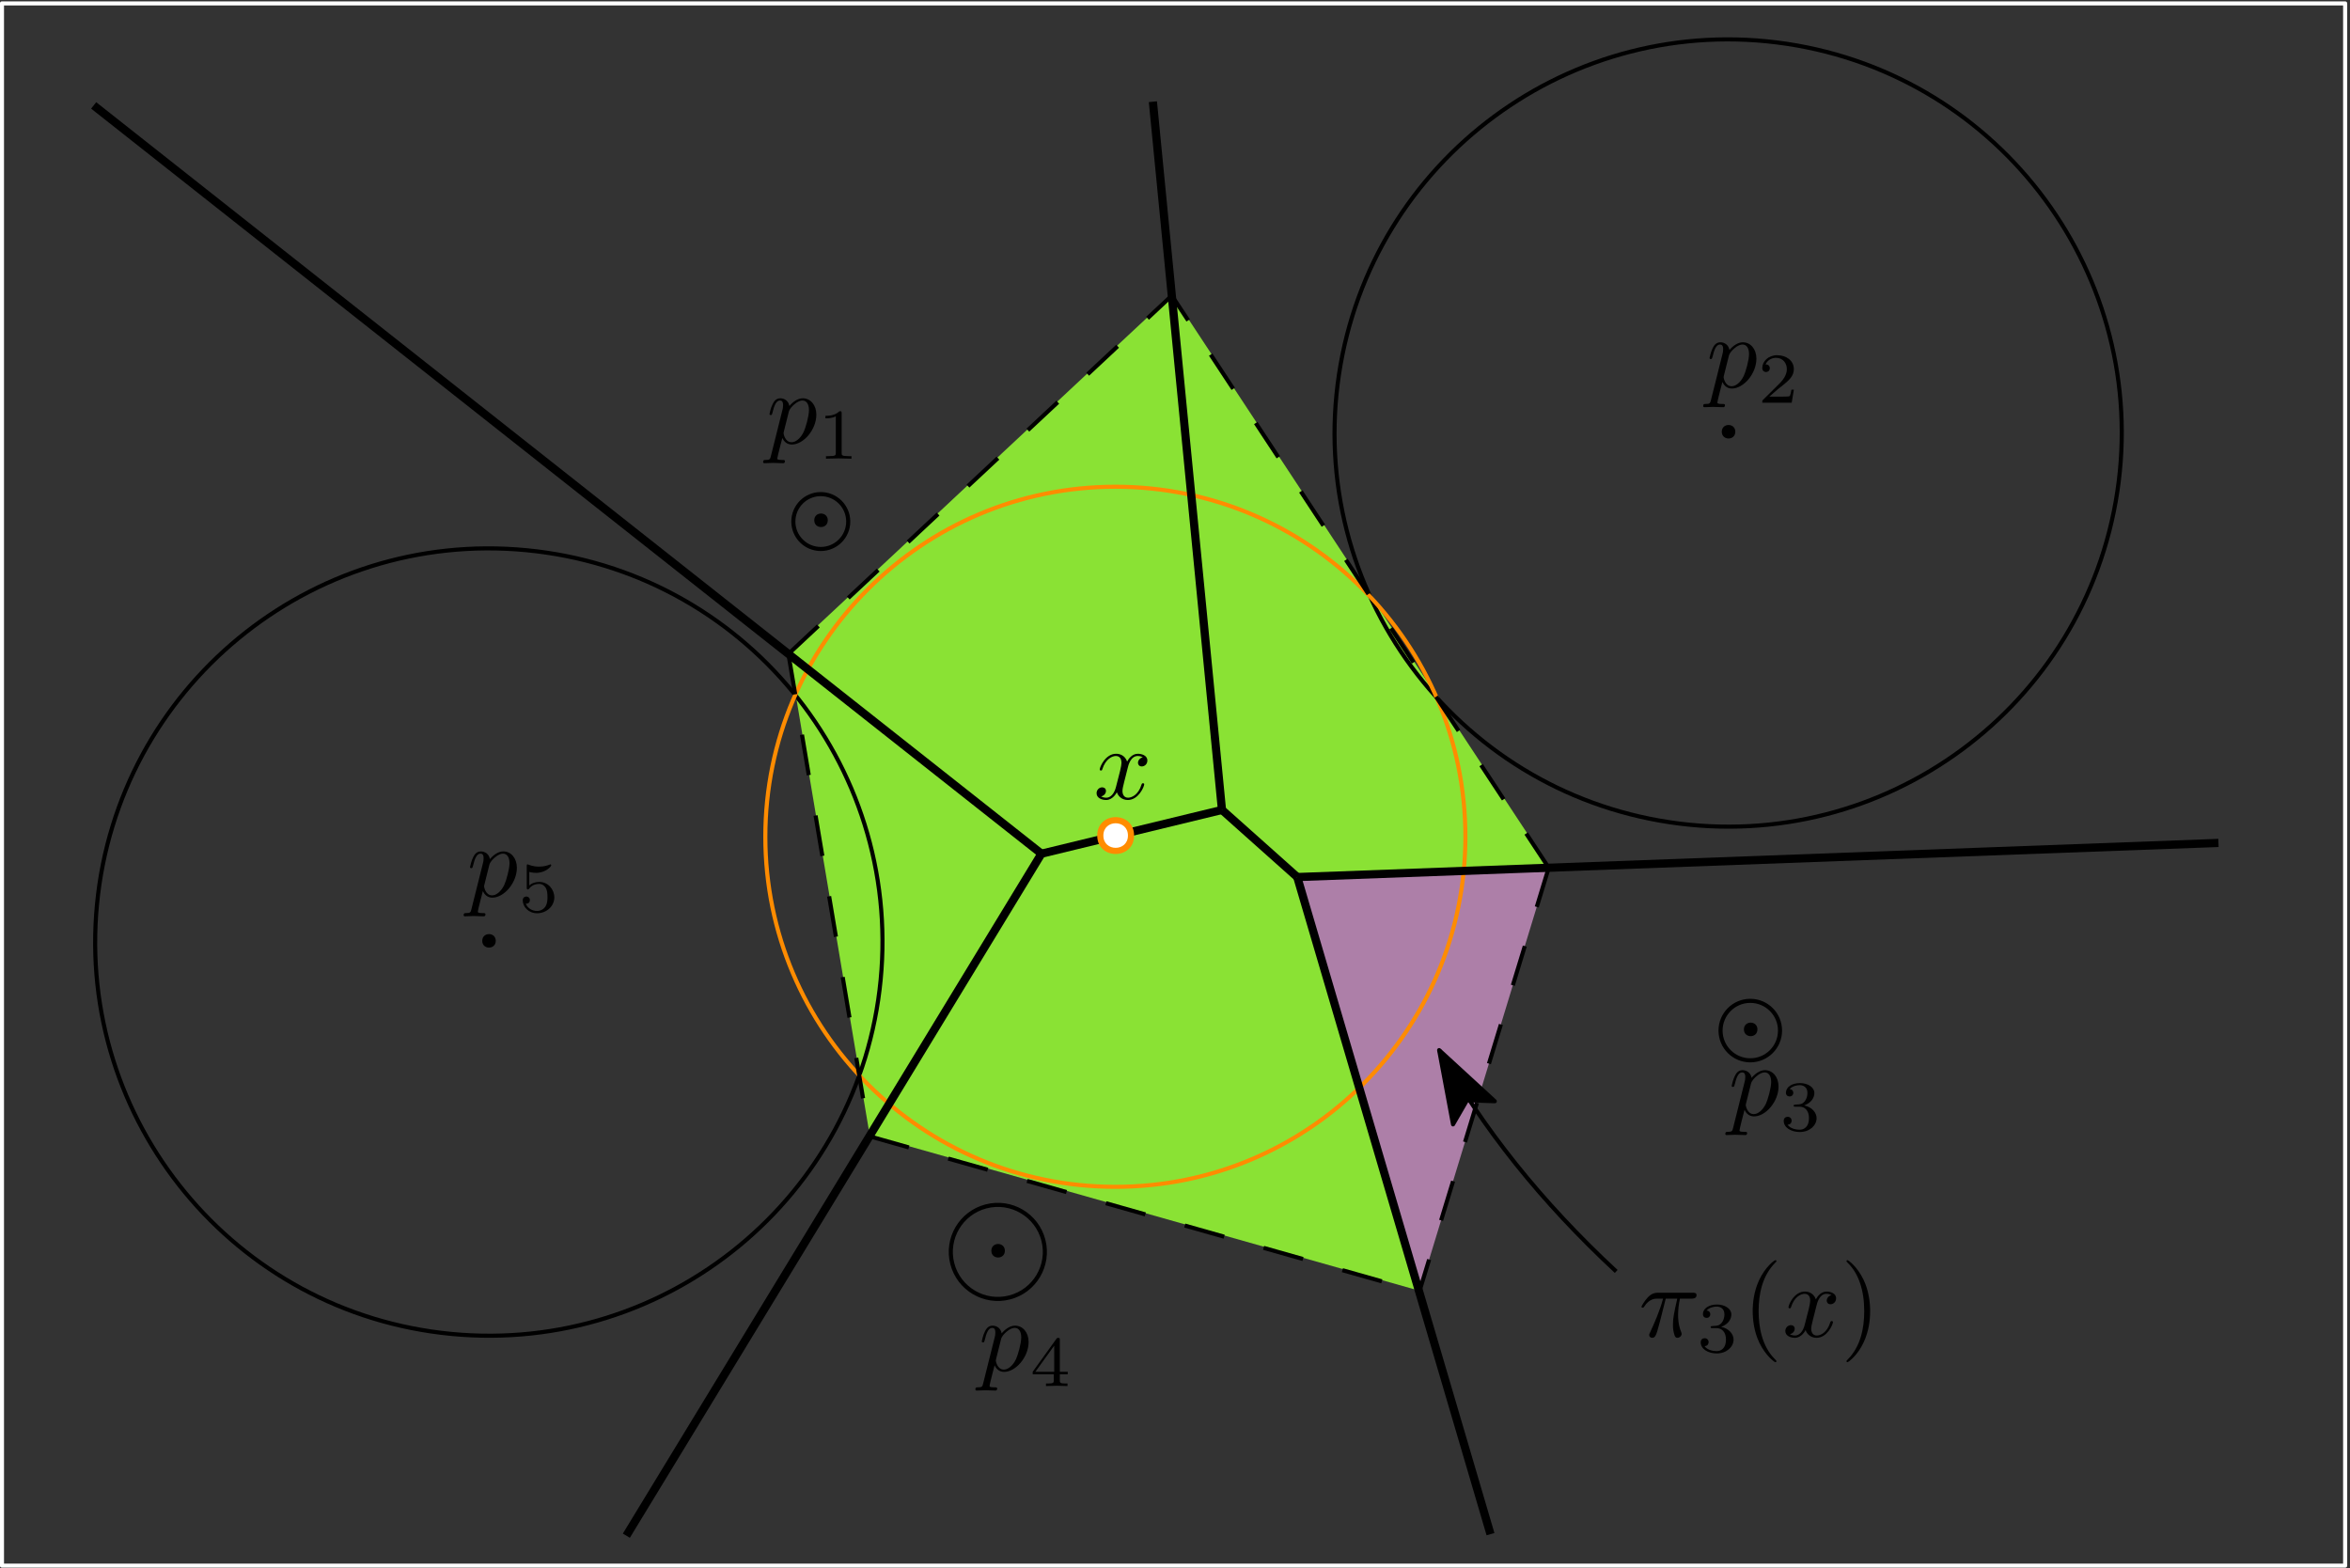 <?xml version="1.0" encoding="UTF-8"?>
<svg xmlns="http://www.w3.org/2000/svg" xmlns:xlink="http://www.w3.org/1999/xlink" width="478pt" height="319pt" viewBox="0 0 478 319" version="1.1">
<rect x="0" y="0" width="478" height="319" fill="#333333" stroke="none"/>
<defs>
<g>
<symbol overflow="visible" id="glyph0-0">
<path style="stroke:none;" d=""/>
</symbol>
<symbol overflow="visible" id="glyph0-1">
<path style="stroke:none;" d="M 0.938 2.531 C 0.766 3.234 0.719 3.375 -0.188 3.375 C -0.438 3.375 -0.656 3.375 -0.656 3.781 C -0.656 3.938 -0.562 4.031 -0.391 4.031 C 0.172 4.031 0.766 3.969 1.344 3.969 C 2.031 3.969 2.734 4.031 3.406 4.031 C 3.5 4.031 3.781 4.031 3.781 3.609 C 3.781 3.375 3.562 3.375 3.281 3.375 C 2.234 3.375 2.234 3.234 2.234 3.047 C 2.234 2.797 3.109 -0.578 3.25 -1.094 C 3.531 -0.5 4.109 0.234 5.172 0.234 C 7.578 0.234 10.172 -2.797 10.172 -5.844 C 10.172 -7.797 8.984 -9.172 7.406 -9.172 C 6.375 -9.172 5.375 -8.422 4.688 -7.609 C 4.484 -8.734 3.594 -9.172 2.828 -9.172 C 1.875 -9.172 1.469 -8.359 1.281 -7.984 C 0.906 -7.281 0.641 -6.031 0.641 -5.969 C 0.641 -5.766 0.844 -5.766 0.891 -5.766 C 1.094 -5.766 1.125 -5.797 1.25 -6.25 C 1.594 -7.719 2.016 -8.719 2.766 -8.719 C 3.109 -8.719 3.406 -8.547 3.406 -7.766 C 3.406 -7.281 3.344 -7.062 3.25 -6.703 Z M 4.578 -6.469 C 4.734 -7.031 5.297 -7.609 5.672 -7.922 C 6.391 -8.562 7 -8.719 7.344 -8.719 C 8.172 -8.719 8.672 -7.984 8.672 -6.766 C 8.672 -5.547 7.984 -3.156 7.609 -2.359 C 6.906 -0.906 5.906 -0.234 5.141 -0.234 C 3.781 -0.234 3.5 -1.953 3.5 -2.078 C 3.5 -2.109 3.5 -2.156 3.562 -2.406 Z M 4.578 -6.469 "/>
</symbol>
<symbol overflow="visible" id="glyph1-0">
<path style="stroke:none;" d=""/>
</symbol>
<symbol overflow="visible" id="glyph1-1">
<path style="stroke:none;" d="M 4.875 -9.234 C 4.875 -9.641 4.844 -9.656 4.438 -9.656 C 3.5 -8.734 2.172 -8.719 1.578 -8.719 L 1.578 -8.203 C 1.938 -8.203 2.891 -8.203 3.688 -8.609 L 3.688 -1.188 C 3.688 -0.719 3.688 -0.516 2.234 -0.516 L 1.688 -0.516 L 1.688 0 C 1.953 -0.016 3.734 -0.062 4.266 -0.062 C 4.719 -0.062 6.547 -0.016 6.875 0 L 6.875 -0.516 L 6.328 -0.516 C 4.875 -0.516 4.875 -0.719 4.875 -1.188 Z M 4.875 -9.234 "/>
</symbol>
<symbol overflow="visible" id="glyph1-2">
<path style="stroke:none;" d="M 3.969 -4.859 C 5.094 -4.859 5.922 -4.062 5.922 -2.516 C 5.922 -0.719 4.875 -0.172 4.031 -0.172 C 3.438 -0.172 2.172 -0.328 1.562 -1.188 C 2.234 -1.219 2.391 -1.703 2.391 -2 C 2.391 -2.469 2.047 -2.797 1.594 -2.797 C 1.188 -2.797 0.781 -2.562 0.781 -1.969 C 0.781 -0.594 2.297 0.297 4.047 0.297 C 6.078 0.297 7.469 -1.062 7.469 -2.516 C 7.469 -3.641 6.531 -4.781 4.938 -5.109 C 6.469 -5.672 7.016 -6.75 7.016 -7.641 C 7.016 -8.797 5.703 -9.656 4.078 -9.656 C 2.469 -9.656 1.234 -8.859 1.234 -7.703 C 1.234 -7.203 1.562 -6.938 1.984 -6.938 C 2.438 -6.938 2.734 -7.266 2.734 -7.672 C 2.734 -8.094 2.438 -8.406 1.984 -8.422 C 2.5 -9.062 3.5 -9.234 4.047 -9.234 C 4.688 -9.234 5.609 -8.906 5.609 -7.641 C 5.609 -7.031 5.406 -6.359 5.031 -5.922 C 4.547 -5.359 4.141 -5.328 3.422 -5.297 C 3.047 -5.266 3.016 -5.266 2.953 -5.25 C 2.922 -5.25 2.797 -5.219 2.797 -5.062 C 2.797 -4.859 2.938 -4.859 3.188 -4.859 Z M 3.969 -4.859 "/>
</symbol>
<symbol overflow="visible" id="glyph1-3">
<path style="stroke:none;" d="M 7.344 -2.641 L 6.844 -2.641 C 6.797 -2.328 6.656 -1.469 6.469 -1.328 C 6.344 -1.234 5.234 -1.234 5.031 -1.234 L 2.359 -1.234 C 3.875 -2.594 4.391 -3 5.266 -3.672 C 6.328 -4.531 7.344 -5.438 7.344 -6.812 C 7.344 -8.578 5.797 -9.656 3.938 -9.656 C 2.141 -9.656 0.922 -8.391 0.922 -7.047 C 0.922 -6.312 1.547 -6.234 1.688 -6.234 C 2.031 -6.234 2.453 -6.484 2.453 -7 C 2.453 -7.266 2.359 -7.781 1.594 -7.781 C 2.047 -8.812 3.031 -9.125 3.719 -9.125 C 5.172 -9.125 5.922 -7.984 5.922 -6.812 C 5.922 -5.547 5.031 -4.547 4.562 -4.031 L 1.062 -0.562 C 0.922 -0.438 0.922 -0.406 0.922 0 L 6.906 0 Z M 7.344 -2.641 "/>
</symbol>
<symbol overflow="visible" id="glyph1-4">
<path style="stroke:none;" d="M 2.25 -8.109 C 3 -7.922 3.422 -7.922 3.656 -7.922 C 5.578 -7.922 6.719 -9.234 6.719 -9.438 C 6.719 -9.609 6.609 -9.656 6.531 -9.656 C 6.516 -9.656 6.484 -9.656 6.422 -9.609 C 6.078 -9.469 5.297 -9.188 4.234 -9.188 C 3.828 -9.188 3.047 -9.219 2.109 -9.578 C 1.969 -9.656 1.938 -9.656 1.922 -9.656 C 1.734 -9.656 1.734 -9.484 1.734 -9.25 L 1.734 -4.969 C 1.734 -4.719 1.734 -4.547 1.969 -4.547 C 2.094 -4.547 2.109 -4.578 2.25 -4.75 C 2.875 -5.547 3.766 -5.672 4.266 -5.672 C 5.141 -5.672 5.531 -4.969 5.609 -4.859 C 5.875 -4.375 5.953 -3.828 5.953 -2.984 C 5.953 -2.547 5.953 -1.688 5.516 -1.047 C 5.156 -0.516 4.531 -0.172 3.828 -0.172 C 2.875 -0.172 1.906 -0.703 1.547 -1.656 C 2.094 -1.609 2.375 -1.969 2.375 -2.375 C 2.375 -3 1.828 -3.109 1.641 -3.109 C 1.609 -3.109 0.922 -3.109 0.922 -2.328 C 0.922 -1.016 2.109 0.297 3.844 0.297 C 5.703 0.297 7.344 -1.094 7.344 -2.922 C 7.344 -4.562 6.094 -6.078 4.281 -6.078 C 3.641 -6.078 2.891 -5.922 2.25 -5.359 Z M 2.25 -8.109 "/>
</symbol>
<symbol overflow="visible" id="glyph1-5">
<path style="stroke:none;" d="M 7.688 -2.391 L 7.688 -2.906 L 6.078 -2.906 L 6.078 -9.391 C 6.078 -9.688 6.078 -9.797 5.75 -9.797 C 5.578 -9.797 5.516 -9.797 5.375 -9.594 L 0.562 -2.906 L 0.562 -2.391 L 4.844 -2.391 L 4.844 -1.188 C 4.844 -0.703 4.844 -0.516 3.656 -0.516 L 3.266 -0.516 L 3.266 0 C 4 -0.031 4.922 -0.062 5.453 -0.062 C 5.984 -0.062 6.922 -0.031 7.641 0 L 7.641 -0.516 L 7.25 -0.516 C 6.078 -0.516 6.078 -0.703 6.078 -1.188 L 6.078 -2.391 Z M 4.938 -8.219 L 4.938 -2.906 L 1.109 -2.906 Z M 4.938 -8.219 "/>
</symbol>
<symbol overflow="visible" id="glyph2-0">
<path style="stroke:none;" d=""/>
</symbol>
<symbol overflow="visible" id="glyph2-1">
<path style="stroke:none;" d="M 6.938 -6.266 C 7.062 -6.812 7.531 -8.719 8.984 -8.719 C 9.094 -8.719 9.594 -8.719 10.016 -8.438 C 9.438 -8.344 9.031 -7.828 9.031 -7.328 C 9.031 -7 9.25 -6.594 9.812 -6.594 C 10.266 -6.594 10.938 -6.969 10.938 -7.797 C 10.938 -8.875 9.719 -9.172 9 -9.172 C 7.797 -9.172 7.078 -8.078 6.828 -7.594 C 6.312 -8.969 5.188 -9.172 4.578 -9.172 C 2.422 -9.172 1.25 -6.5 1.25 -5.969 C 1.25 -5.766 1.453 -5.766 1.5 -5.766 C 1.656 -5.766 1.719 -5.812 1.766 -6 C 2.469 -8.203 3.844 -8.719 4.547 -8.719 C 4.938 -8.719 5.672 -8.531 5.672 -7.328 C 5.672 -6.688 5.312 -5.297 4.547 -2.391 C 4.219 -1.094 3.484 -0.234 2.578 -0.234 C 2.453 -0.234 1.969 -0.234 1.531 -0.5 C 2.047 -0.609 2.516 -1.031 2.516 -1.625 C 2.516 -2.172 2.047 -2.344 1.75 -2.344 C 1.125 -2.344 0.609 -1.812 0.609 -1.141 C 0.609 -0.188 1.641 0.234 2.547 0.234 C 3.922 0.234 4.672 -1.219 4.734 -1.344 C 4.984 -0.578 5.734 0.234 6.969 0.234 C 9.109 0.234 10.297 -2.453 10.297 -2.969 C 10.297 -3.172 10.109 -3.172 10.047 -3.172 C 9.859 -3.172 9.812 -3.094 9.766 -2.953 C 9.094 -0.719 7.672 -0.234 7.016 -0.234 C 6.203 -0.234 5.875 -0.891 5.875 -1.594 C 5.875 -2.047 6 -2.516 6.219 -3.422 Z M 6.938 -6.266 "/>
</symbol>
<symbol overflow="visible" id="glyph3-0">
<path style="stroke:none;" d=""/>
</symbol>
<symbol overflow="visible" id="glyph3-1">
<path style="stroke:none;" d="M 5.5 -7.734 L 7.844 -7.734 C 7.156 -4.672 6.969 -3.781 6.969 -2.391 C 6.969 -2.078 6.969 -1.516 7.141 -0.812 C 7.344 0.109 7.578 0.234 7.891 0.234 C 8.297 0.234 8.734 -0.141 8.734 -0.562 C 8.734 -0.688 8.734 -0.719 8.609 -1.016 C 8.016 -2.516 8.016 -3.859 8.016 -4.438 C 8.016 -5.547 8.156 -6.656 8.391 -7.734 L 10.75 -7.734 C 11.016 -7.734 11.766 -7.734 11.766 -8.438 C 11.766 -8.938 11.328 -8.938 10.938 -8.938 L 3.984 -8.938 C 3.531 -8.938 2.734 -8.938 1.828 -7.969 C 1.094 -7.156 0.562 -6.203 0.562 -6.094 C 0.562 -6.078 0.562 -5.891 0.812 -5.891 C 0.969 -5.891 1.016 -5.969 1.141 -6.141 C 2.156 -7.734 3.359 -7.734 3.781 -7.734 L 4.953 -7.734 C 4.297 -5.234 3.172 -2.719 2.297 -0.828 C 2.141 -0.516 2.141 -0.484 2.141 -0.328 C 2.141 0.062 2.469 0.234 2.734 0.234 C 3.359 0.234 3.531 -0.359 3.781 -1.125 C 4.062 -2.078 4.062 -2.109 4.344 -3.156 Z M 5.5 -7.734 "/>
</symbol>
<symbol overflow="visible" id="glyph4-0">
<path style="stroke:none;" d=""/>
</symbol>
<symbol overflow="visible" id="glyph4-1">
<path style="stroke:none;" d="M 3.969 -4.859 C 5.094 -4.859 5.922 -4.062 5.922 -2.516 C 5.922 -0.719 4.875 -0.172 4.031 -0.172 C 3.438 -0.172 2.172 -0.328 1.562 -1.188 C 2.234 -1.219 2.391 -1.703 2.391 -2 C 2.391 -2.469 2.047 -2.797 1.594 -2.797 C 1.188 -2.797 0.781 -2.562 0.781 -1.969 C 0.781 -0.594 2.297 0.297 4.047 0.297 C 6.078 0.297 7.469 -1.062 7.469 -2.516 C 7.469 -3.641 6.531 -4.781 4.938 -5.109 C 6.469 -5.672 7.016 -6.75 7.016 -7.641 C 7.016 -8.797 5.703 -9.656 4.078 -9.656 C 2.469 -9.656 1.234 -8.859 1.234 -7.703 C 1.234 -7.203 1.562 -6.938 1.984 -6.938 C 2.438 -6.938 2.734 -7.266 2.734 -7.672 C 2.734 -8.094 2.438 -8.406 1.984 -8.422 C 2.5 -9.062 3.5 -9.234 4.047 -9.234 C 4.688 -9.234 5.609 -8.906 5.609 -7.641 C 5.609 -7.031 5.406 -6.359 5.031 -5.922 C 4.547 -5.359 4.141 -5.328 3.422 -5.297 C 3.047 -5.266 3.016 -5.266 2.953 -5.25 C 2.922 -5.25 2.797 -5.219 2.797 -5.062 C 2.797 -4.859 2.938 -4.859 3.188 -4.859 Z M 3.969 -4.859 "/>
</symbol>
<symbol overflow="visible" id="glyph5-0">
<path style="stroke:none;" d=""/>
</symbol>
<symbol overflow="visible" id="glyph5-1">
<path style="stroke:none;" d="M 6.875 4.984 C 6.875 4.922 6.875 4.875 6.516 4.531 C 3.922 1.906 3.25 -2.016 3.25 -5.188 C 3.25 -8.797 4.047 -12.406 6.594 -15 C 6.875 -15.25 6.875 -15.297 6.875 -15.359 C 6.875 -15.5 6.781 -15.562 6.656 -15.562 C 6.453 -15.562 4.578 -14.156 3.359 -11.516 C 2.297 -9.234 2.047 -6.938 2.047 -5.188 C 2.047 -3.562 2.281 -1.062 3.422 1.281 C 4.672 3.844 6.453 5.188 6.656 5.188 C 6.781 5.188 6.875 5.125 6.875 4.984 Z M 6.875 4.984 "/>
</symbol>
<symbol overflow="visible" id="glyph6-0">
<path style="stroke:none;" d=""/>
</symbol>
<symbol overflow="visible" id="glyph6-1">
<path style="stroke:none;" d="M 6.938 -6.266 C 7.062 -6.812 7.531 -8.719 8.984 -8.719 C 9.094 -8.719 9.594 -8.719 10.016 -8.438 C 9.438 -8.344 9.031 -7.828 9.031 -7.328 C 9.031 -7 9.25 -6.594 9.812 -6.594 C 10.266 -6.594 10.938 -6.969 10.938 -7.797 C 10.938 -8.875 9.719 -9.172 9 -9.172 C 7.797 -9.172 7.078 -8.078 6.828 -7.594 C 6.312 -8.969 5.188 -9.172 4.578 -9.172 C 2.422 -9.172 1.25 -6.5 1.25 -5.969 C 1.25 -5.766 1.453 -5.766 1.5 -5.766 C 1.656 -5.766 1.719 -5.812 1.766 -6 C 2.469 -8.203 3.844 -8.719 4.547 -8.719 C 4.938 -8.719 5.672 -8.531 5.672 -7.328 C 5.672 -6.688 5.312 -5.297 4.547 -2.391 C 4.219 -1.094 3.484 -0.234 2.578 -0.234 C 2.453 -0.234 1.969 -0.234 1.531 -0.5 C 2.047 -0.609 2.516 -1.031 2.516 -1.625 C 2.516 -2.172 2.047 -2.344 1.75 -2.344 C 1.125 -2.344 0.609 -1.812 0.609 -1.141 C 0.609 -0.188 1.641 0.234 2.547 0.234 C 3.922 0.234 4.672 -1.219 4.734 -1.344 C 4.984 -0.578 5.734 0.234 6.969 0.234 C 9.109 0.234 10.297 -2.453 10.297 -2.969 C 10.297 -3.172 10.109 -3.172 10.047 -3.172 C 9.859 -3.172 9.812 -3.094 9.766 -2.953 C 9.094 -0.719 7.672 -0.234 7.016 -0.234 C 6.203 -0.234 5.875 -0.891 5.875 -1.594 C 5.875 -2.047 6 -2.516 6.219 -3.422 Z M 6.938 -6.266 "/>
</symbol>
<symbol overflow="visible" id="glyph7-0">
<path style="stroke:none;" d=""/>
</symbol>
<symbol overflow="visible" id="glyph7-1">
<path style="stroke:none;" d="M 6 -5.188 C 6 -6.812 5.766 -9.312 4.625 -11.656 C 3.375 -14.219 1.594 -15.562 1.391 -15.562 C 1.266 -15.562 1.188 -15.484 1.188 -15.359 C 1.188 -15.297 1.188 -15.25 1.578 -14.875 C 3.609 -12.828 4.797 -9.531 4.797 -5.188 C 4.797 -1.641 4.031 2.016 1.453 4.625 C 1.188 4.875 1.188 4.922 1.188 4.984 C 1.188 5.109 1.266 5.188 1.391 5.188 C 1.594 5.188 3.469 3.781 4.688 1.141 C 5.75 -1.141 6 -3.438 6 -5.188 Z M 6 -5.188 "/>
</symbol>
</g>
</defs>
<g id="surface1">
<path style=" stroke:none;fill-rule:evenodd;fill:rgb(67.8%,49.8%,65.9%);fill-opacity:1;" d="M 288.75 262.539 L 263.93 178.141 L 315.09 176.246 L 288.75 262.539 "/>
<path style=" stroke:none;fill-rule:evenodd;fill:rgb(54.1%,88.6%,20.4%);fill-opacity:1;" d="M 238.41 59.855 L 315.09 176.246 L 263.93 178.141 L 288.75 262.539 L 176.898 230.871 L 160.414 132.75 "/>
<path style=" stroke:none;fill-rule:evenodd;fill:rgb(0%,0%,0%);fill-opacity:1;" d="M 100.84 191.363 C 100.84 189.531 98.09 189.531 98.09 191.363 C 98.09 193.195 100.84 193.195 100.84 191.363 Z M 100.84 191.363 "/>
<path style=" stroke:none;fill-rule:evenodd;fill:rgb(0%,0%,0%);fill-opacity:1;" d="M 168.375 105.82 C 168.375 103.988 165.625 103.988 165.625 105.82 C 165.625 107.656 168.375 107.656 168.375 105.82 Z M 168.375 105.82 "/>
<path style=" stroke:none;fill-rule:evenodd;fill:rgb(0%,0%,0%);fill-opacity:1;" d="M 352.969 87.812 C 352.969 85.98 350.219 85.98 350.219 87.812 C 350.219 89.645 352.969 89.645 352.969 87.812 Z M 352.969 87.812 "/>
<path style=" stroke:none;fill-rule:evenodd;fill:rgb(0%,0%,0%);fill-opacity:1;" d="M 357.469 209.371 C 357.469 207.539 354.719 207.539 354.719 209.371 C 354.719 211.207 357.469 211.207 357.469 209.371 Z M 357.469 209.371 "/>
<path style=" stroke:none;fill-rule:evenodd;fill:rgb(0%,0%,0%);fill-opacity:1;" d="M 204.395 254.395 C 204.395 252.562 201.645 252.562 201.645 254.395 C 201.645 256.23 204.395 256.23 204.395 254.395 Z M 204.395 254.395 "/>
<g style="fill:rgb(0%,0%,0%);fill-opacity:1;">
  <use xlink:href="#glyph0-1" x="155.877" y="90.181"/>
</g>
<g style="fill:rgb(0%,0%,0%);fill-opacity:1;">
  <use xlink:href="#glyph1-1" x="166.319" y="93.294"/>
</g>
<g style="fill:rgb(0%,0%,0%);fill-opacity:1;">
  <use xlink:href="#glyph0-1" x="351.592" y="226.836"/>
</g>
<g style="fill:rgb(0%,0%,0%);fill-opacity:1;">
  <use xlink:href="#glyph1-2" x="362.034" y="229.948"/>
</g>
<g style="fill:rgb(0%,0%,0%);fill-opacity:1;">
  <use xlink:href="#glyph0-1" x="347.09" y="78.792"/>
</g>
<g style="fill:rgb(0%,0%,0%);fill-opacity:1;">
  <use xlink:href="#glyph1-3" x="357.532" y="81.904"/>
</g>
<g style="fill:rgb(0%,0%,0%);fill-opacity:1;">
  <use xlink:href="#glyph2-1" x="222.44" y="162.483"/>
</g>
<path style="fill:none;stroke-width:0.4;stroke-linecap:butt;stroke-linejoin:round;stroke:rgb(0%,0%,0%);stroke-opacity:1;stroke-miterlimit:10;" d="M 221.632 704.183 C 214.338 710.958 208.576 718.161 204.342 725.794 " transform="matrix(2.083,0,0,-2.083,-132.917,1725.415)"/>
<path style="fill-rule:evenodd;fill:rgb(0%,0%,0%);fill-opacity:1;stroke-width:0.4;stroke-linecap:butt;stroke-linejoin:round;stroke:rgb(0%,0%,0%);stroke-opacity:1;stroke-miterlimit:10;" d="M 204.342 725.794 L 205.698 718.542 L 207.059 720.897 L 209.776 720.803 Z M 204.342 725.794 " transform="matrix(2.083,0,0,-2.083,-132.917,1725.415)"/>
<g style="fill:rgb(0%,0%,0%);fill-opacity:1;">
  <use xlink:href="#glyph0-1" x="94.964" y="182.344"/>
</g>
<g style="fill:rgb(0%,0%,0%);fill-opacity:1;">
  <use xlink:href="#glyph1-4" x="105.406" y="185.456"/>
</g>
<g style="fill:rgb(0%,0%,0%);fill-opacity:1;">
  <use xlink:href="#glyph0-1" x="199.053" y="278.8"/>
</g>
<g style="fill:rgb(0%,0%,0%);fill-opacity:1;">
  <use xlink:href="#glyph1-5" x="209.494" y="281.913"/>
</g>
<g style="fill:rgb(0%,0%,0%);fill-opacity:1;">
  <use xlink:href="#glyph3-1" x="333.318" y="271.87"/>
</g>
<g style="fill:rgb(0%,0%,0%);fill-opacity:1;">
  <use xlink:href="#glyph4-1" x="345.149" y="274.985"/>
</g>
<g style="fill:rgb(0%,0%,0%);fill-opacity:1;">
  <use xlink:href="#glyph5-1" x="354.46" y="271.87"/>
</g>
<g style="fill:rgb(0%,0%,0%);fill-opacity:1;">
  <use xlink:href="#glyph6-1" x="362.533" y="271.87"/>
</g>
<g style="fill:rgb(0%,0%,0%);fill-opacity:1;">
  <use xlink:href="#glyph7-1" x="374.395" y="271.87"/>
</g>
<path style="fill:none;stroke-width:0.4;stroke-linecap:butt;stroke-linejoin:round;stroke:rgb(100%,100%,100%);stroke-opacity:1;stroke-miterlimit:10;" d="M 64.001 827.999 L 64.001 675.456 L 292.814 675.456 L 292.814 827.999 Z M 64.001 827.999 " transform="matrix(2.083,0,0,-2.083,-132.917,1725.415)"/>
<path style="fill:none;stroke-width:0.4;stroke-linecap:butt;stroke-linejoin:round;stroke:rgb(0%,0%,0%);stroke-opacity:1;stroke-miterlimit:10;" d="M 146.628 777.153 C 146.767 778.626 145.687 779.933 144.213 780.072 C 142.739 780.213 141.432 779.131 141.292 777.659 C 141.153 776.185 142.233 774.878 143.707 774.738 C 145.181 774.599 146.487 775.679 146.628 777.153 Z M 146.628 777.153 " transform="matrix(2.083,0,0,-2.083,-132.917,1725.415)"/>
<path style="fill:none;stroke-width:0.4;stroke-linecap:butt;stroke-linejoin:round;stroke:rgb(0%,0%,0%);stroke-opacity:1;stroke-miterlimit:10;" d="M 270.567 780.331 C 273.727 801.319 259.272 820.894 238.284 824.054 C 217.295 827.211 197.72 812.757 194.561 791.768 C 191.401 770.779 205.856 751.204 226.844 748.045 C 247.833 744.888 267.41 759.342 270.567 780.331 Z M 270.567 780.331 " transform="matrix(2.083,0,0,-2.083,-132.917,1725.415)"/>
<path style="fill:none;stroke-width:0.4;stroke-linecap:butt;stroke-linejoin:round;stroke:rgb(0%,0%,0%);stroke-opacity:1;stroke-miterlimit:10;" d="M 237.629 727.701 C 237.629 729.304 236.33 730.604 234.725 730.604 C 233.122 730.604 231.821 729.304 231.821 727.701 C 231.821 726.096 233.122 724.797 234.725 724.797 C 236.33 724.797 237.629 726.096 237.629 727.701 Z M 237.629 727.701 " transform="matrix(2.083,0,0,-2.083,-132.917,1725.415)"/>
<path style="fill:none;stroke-width:0.4;stroke-linecap:butt;stroke-linejoin:round;stroke:rgb(0%,0%,0%);stroke-opacity:1;stroke-miterlimit:10;" d="M 165.695 707.236 C 165.061 709.692 162.556 711.169 160.102 710.536 C 157.646 709.902 156.168 707.399 156.802 704.943 C 157.436 702.486 159.941 701.009 162.395 701.643 C 164.851 702.276 166.329 704.781 165.695 707.236 Z M 165.695 707.236 " transform="matrix(2.083,0,0,-2.083,-132.917,1725.415)"/>
<path style="fill:none;stroke-width:0.4;stroke-linecap:butt;stroke-linejoin:round;stroke:rgb(0%,0%,0%);stroke-opacity:1;stroke-miterlimit:10;" d="M 149.806 732.661 C 151.841 753.792 136.359 772.572 115.227 774.606 C 94.096 776.641 75.318 761.161 73.282 740.029 C 71.247 718.898 86.729 700.118 107.861 698.084 C 128.992 696.048 147.77 711.529 149.806 732.661 Z M 149.806 732.661 " transform="matrix(2.083,0,0,-2.083,-132.917,1725.415)"/>
<path style="fill:none;stroke-width:0.4;stroke-linecap:butt;stroke-linejoin:round;stroke:rgb(100%,54.9%,0%);stroke-opacity:1;stroke-miterlimit:10;" d="M 206.906 746.626 C 206.906 765.503 191.602 780.805 172.726 780.805 C 153.849 780.805 138.545 765.503 138.545 746.626 C 138.545 727.748 153.849 712.444 172.726 712.444 C 191.602 712.444 206.906 727.748 206.906 746.626 Z M 206.906 746.626 " transform="matrix(2.083,0,0,-2.083,-132.917,1725.415)"/>
<path style="fill:none;stroke-width:0.4;stroke-linecap:butt;stroke-linejoin:round;stroke:rgb(0%,0%,0%);stroke-opacity:1;stroke-dasharray:4;stroke-miterlimit:10;" d="M 148.711 717.381 L 202.4 702.181 " transform="matrix(2.083,0,0,-2.083,-132.917,1725.415)"/>
<path style="fill:none;stroke-width:0.4;stroke-linecap:butt;stroke-linejoin:round;stroke:rgb(0%,0%,0%);stroke-opacity:1;stroke-dasharray:4;stroke-miterlimit:10;" d="M 215.043 743.601 L 178.237 799.469 " transform="matrix(2.083,0,0,-2.083,-132.917,1725.415)"/>
<path style="fill:none;stroke-width:0.4;stroke-linecap:butt;stroke-linejoin:round;stroke:rgb(0%,0%,0%);stroke-opacity:1;stroke-dasharray:4;stroke-miterlimit:10;" d="M 215.043 743.601 L 202.4 702.181 " transform="matrix(2.083,0,0,-2.083,-132.917,1725.415)"/>
<path style="fill:none;stroke-width:0.4;stroke-linecap:butt;stroke-linejoin:round;stroke:rgb(0%,0%,0%);stroke-opacity:1;stroke-dasharray:4;stroke-miterlimit:10;" d="M 140.799 764.479 L 178.237 799.469 " transform="matrix(2.083,0,0,-2.083,-132.917,1725.415)"/>
<path style="fill:none;stroke-width:0.4;stroke-linecap:butt;stroke-linejoin:round;stroke:rgb(0%,0%,0%);stroke-opacity:1;stroke-dasharray:4;stroke-miterlimit:10;" d="M 140.799 764.479 L 148.711 717.381 " transform="matrix(2.083,0,0,-2.083,-132.917,1725.415)"/>
<path style="fill:none;stroke-width:0.4;stroke-linecap:butt;stroke-linejoin:round;stroke:rgb(0%,0%,0%);stroke-opacity:1;stroke-dasharray:4;stroke-miterlimit:10;" d="M 140.799 764.479 L 72.956 818.039 " transform="matrix(2.083,0,0,-2.083,-132.917,1725.415)"/>
<path style="fill:none;stroke-width:0.8;stroke-linecap:butt;stroke-linejoin:round;stroke:rgb(0%,0%,0%);stroke-opacity:1;stroke-miterlimit:10;" d="M 183.136 749.247 L 190.486 742.692 " transform="matrix(2.083,0,0,-2.083,-132.917,1725.415)"/>
<path style="fill:none;stroke-width:0.8;stroke-linecap:butt;stroke-linejoin:round;stroke:rgb(0%,0%,0%);stroke-opacity:1;stroke-miterlimit:10;" d="M 183.136 749.247 L 165.507 744.972 " transform="matrix(2.083,0,0,-2.083,-132.917,1725.415)"/>
<path style="fill:none;stroke-width:0.8;stroke-linecap:butt;stroke-linejoin:round;stroke:rgb(0%,0%,0%);stroke-opacity:1;stroke-miterlimit:10;" d="M 165.507 744.972 L 72.956 818.039 " transform="matrix(2.083,0,0,-2.083,-132.917,1725.415)"/>
<path style="fill:none;stroke-width:0.8;stroke-linecap:butt;stroke-linejoin:round;stroke:rgb(0%,0%,0%);stroke-opacity:1;stroke-miterlimit:10;" d="M 190.486 742.692 L 209.356 678.529 " transform="matrix(2.083,0,0,-2.083,-132.917,1725.415)"/>
<path style="fill:none;stroke-width:0.8;stroke-linecap:butt;stroke-linejoin:round;stroke:rgb(0%,0%,0%);stroke-opacity:1;stroke-miterlimit:10;" d="M 165.507 744.972 L 124.972 678.379 " transform="matrix(2.083,0,0,-2.083,-132.917,1725.415)"/>
<path style="fill:none;stroke-width:0.8;stroke-linecap:butt;stroke-linejoin:round;stroke:rgb(0%,0%,0%);stroke-opacity:1;stroke-miterlimit:10;" d="M 183.136 749.247 L 176.39 818.401 " transform="matrix(2.083,0,0,-2.083,-132.917,1725.415)"/>
<path style="fill:none;stroke-width:0.8;stroke-linecap:butt;stroke-linejoin:round;stroke:rgb(0%,0%,0%);stroke-opacity:1;stroke-miterlimit:10;" d="M 190.486 742.692 L 280.441 746.024 " transform="matrix(2.083,0,0,-2.083,-132.917,1725.415)"/>
<path style=" stroke:none;fill-rule:evenodd;fill:rgb(100%,100%,100%);fill-opacity:1;" d="M 230.055 169.945 C 230.055 165.777 223.805 165.777 223.805 169.945 C 223.805 174.109 230.055 174.109 230.055 169.945 Z M 230.055 169.945 "/>
<path style=" stroke:none;fill-rule:evenodd;fill:rgb(100%,54.9%,0%);fill-opacity:1;" d="M 230.68 169.945 C 230.68 164.945 223.18 164.945 223.18 169.945 C 223.18 174.945 230.68 174.945 230.68 169.945 Z M 229.43 169.945 C 229.43 166.609 224.43 166.609 224.43 169.945 C 224.43 173.277 229.43 173.277 229.43 169.945 Z M 229.43 169.945 "/>
</g>
</svg>
